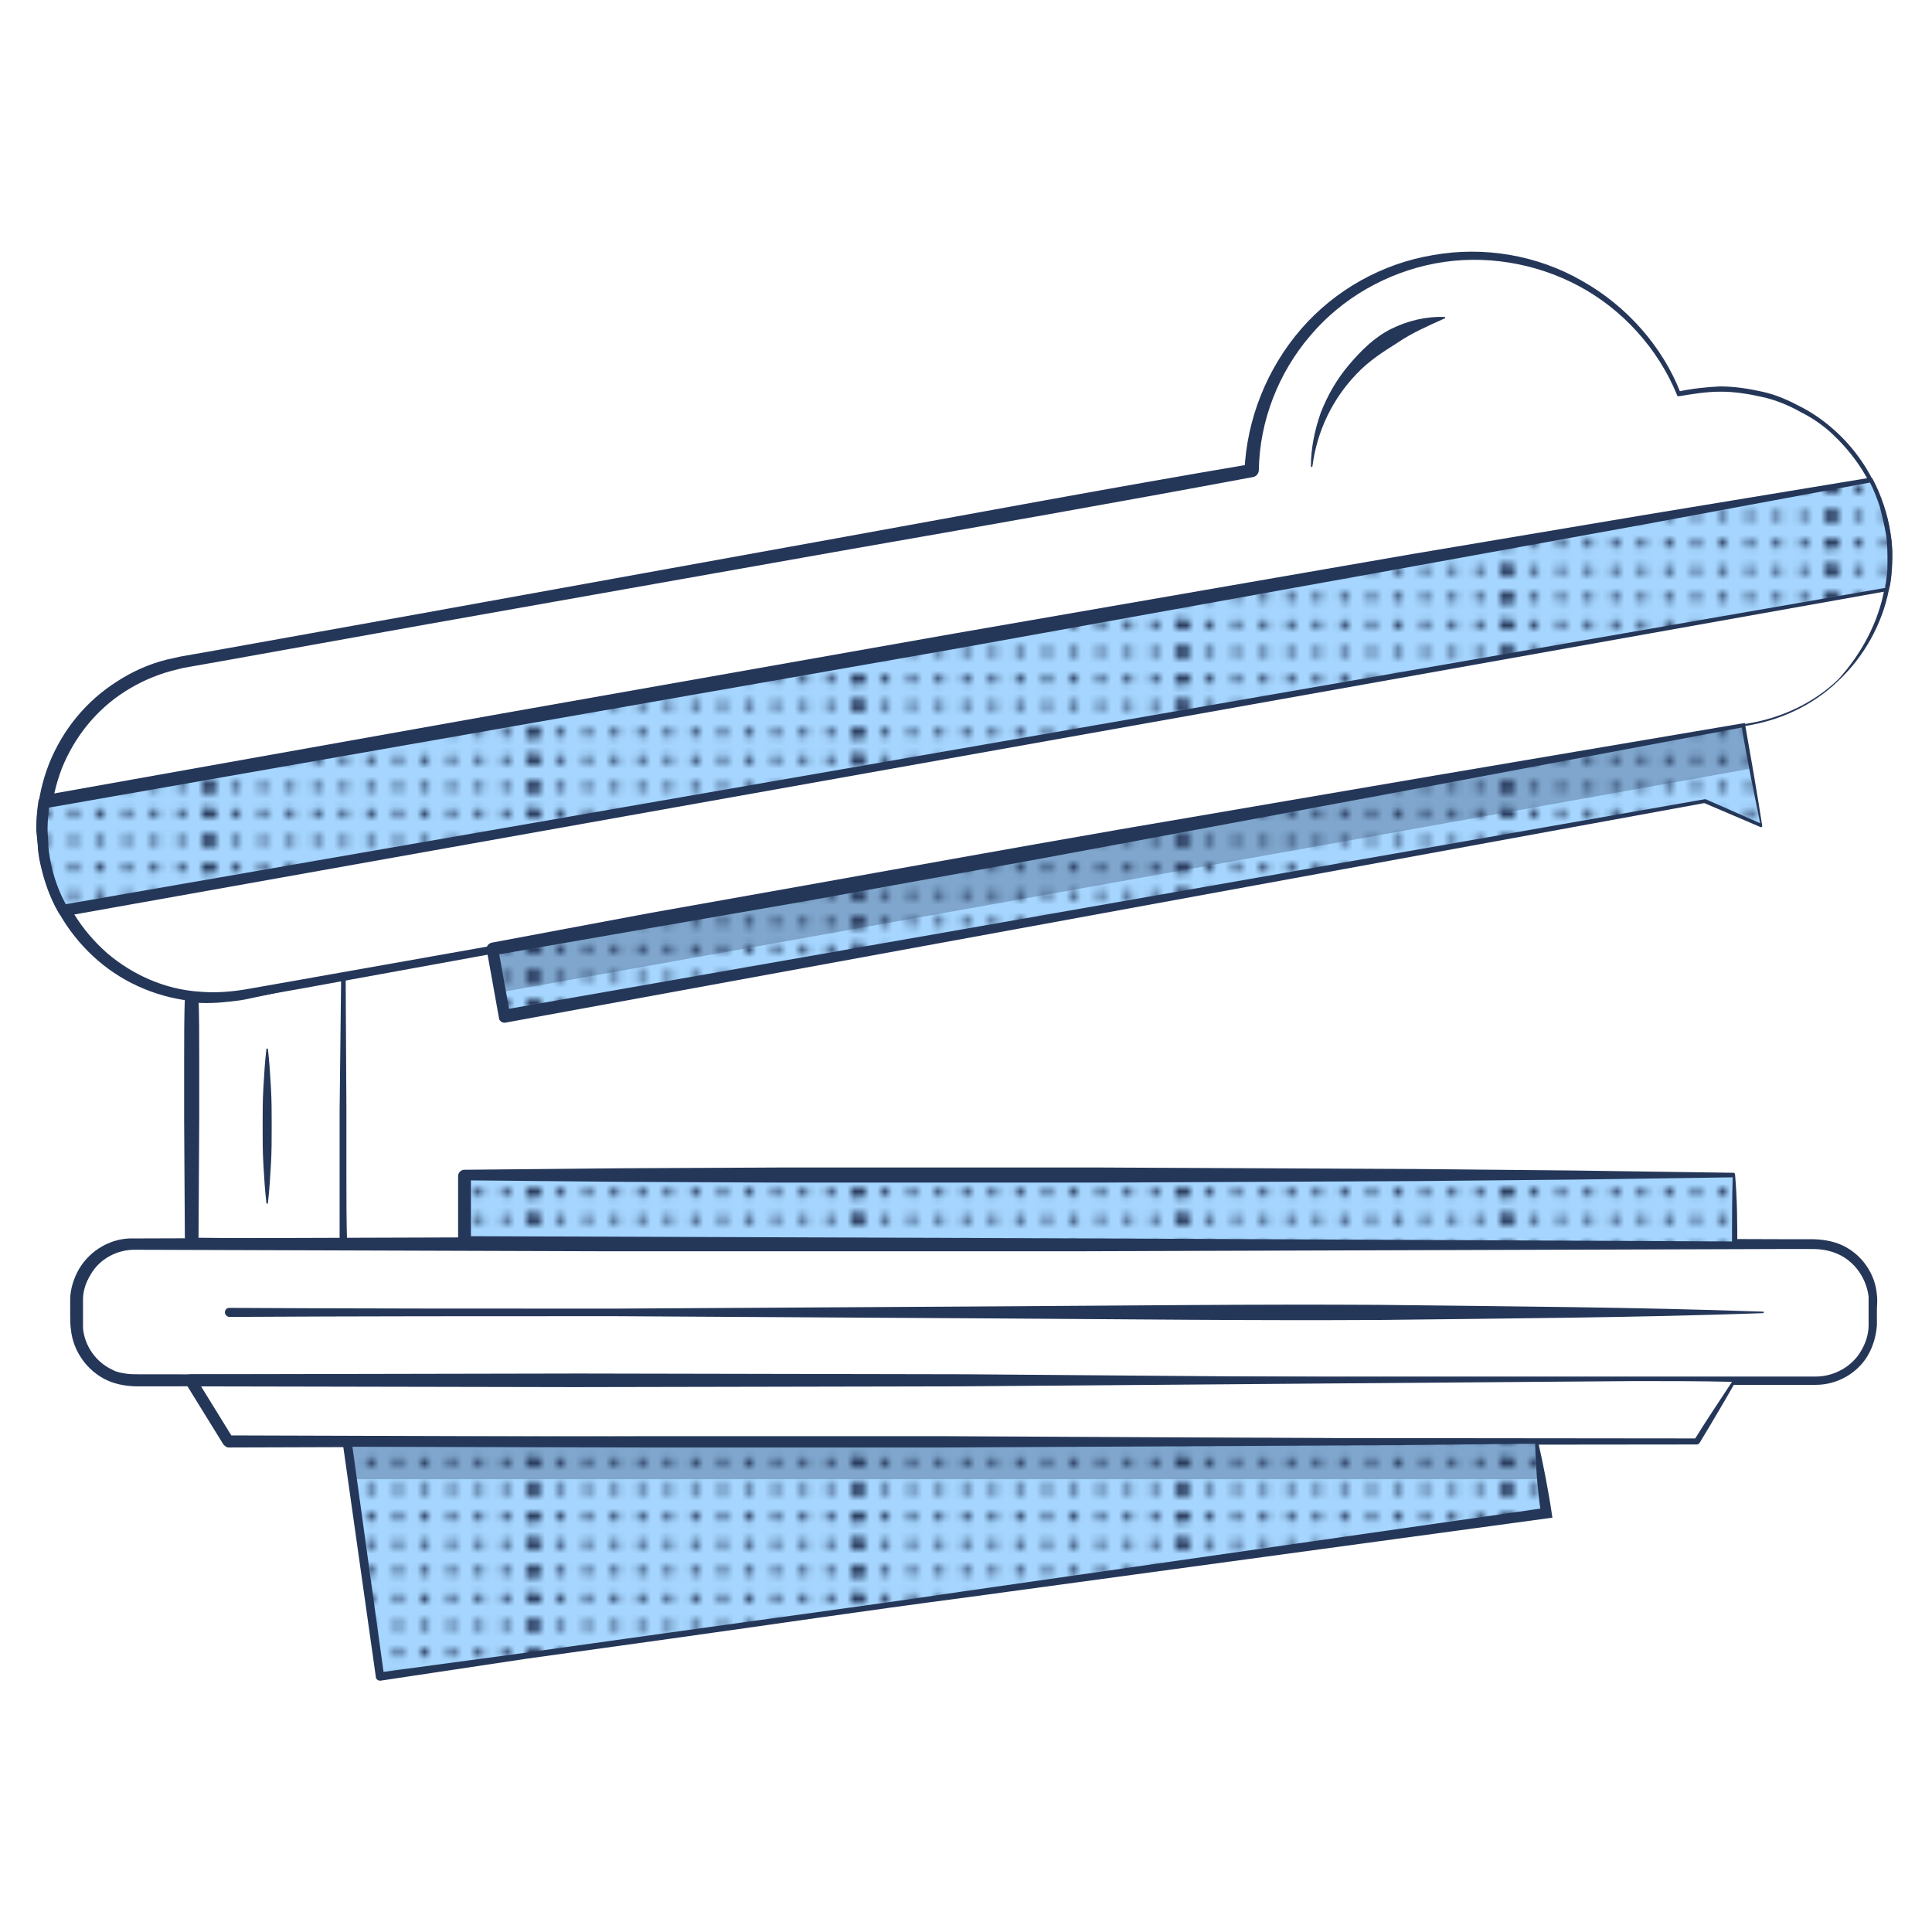 <?xml version="1.0" encoding="utf-8"?>
<!-- Generator: Adobe Illustrator 22.1.0, SVG Export Plug-In . SVG Version: 6.00 Build 0)  -->
<svg version="1.1" id="Layer_1" xmlns="http://www.w3.org/2000/svg" xmlns:xlink="http://www.w3.org/1999/xlink" x="0px" y="0px"
	 viewBox="0 0 256 256" style="enable-background:new 0 0 256 256;" xml:space="preserve">
<style type="text/css">
	.st0{fill:none;}
	.st1{fill:#253759;}
	.st2{clip-path:url(#SVGID_2_);fill:#253759;}
	.st3{clip-path:url(#SVGID_4_);fill:#253759;}
	.st4{fill:#FFFFFF;}
	.st5{fill:#A6D6FF;}
	.st6{fill:url(#SVGID_7_);}
	.st7{fill:url(#SVGID_8_);}
	.st8{fill:url(#SVGID_9_);}
	.st9{fill:url(#SVGID_10_);}
	.st10{opacity:0.3;fill:#253759;}
</style>
<pattern  x="-2208" y="-552" width="42.9" height="43" patternUnits="userSpaceOnUse" id="New_Pattern_Swatch_1" viewBox="43 -43 42.9 43" style="overflow:visible;">
	<g>
		<rect x="43" y="-43" class="st0" width="42.9" height="43"/>
		<g>
			<g>
				<circle class="st1" cx="85.9" cy="-41.2" r="0.6"/>
				<circle class="st1" cx="85.9" cy="-37.6" r="0.6"/>
				<circle class="st1" cx="85.9" cy="-34" r="0.6"/>
				<circle class="st1" cx="85.9" cy="-30.4" r="0.6"/>
				<circle class="st1" cx="85.9" cy="-26.9" r="0.6"/>
				<circle class="st1" cx="85.9" cy="-23.3" r="0.6"/>
				<circle class="st1" cx="85.9" cy="-19.7" r="0.6"/>
				<circle class="st1" cx="85.9" cy="-16.1" r="0.6"/>
				<circle class="st1" cx="85.9" cy="-12.6" r="0.6"/>
				<circle class="st1" cx="85.9" cy="-9" r="0.6"/>
				<circle class="st1" cx="85.9" cy="-5.4" r="0.6"/>
				<circle class="st1" cx="85.9" cy="-1.8" r="0.6"/>
				<circle class="st1" cx="85.8" cy="-41.2" r="0.6"/>
				<circle class="st1" cx="85.8" cy="-37.6" r="0.6"/>
				<circle class="st1" cx="85.8" cy="-34" r="0.6"/>
				<circle class="st1" cx="85.8" cy="-30.4" r="0.6"/>
				<circle class="st1" cx="85.8" cy="-26.9" r="0.6"/>
				<circle class="st1" cx="85.8" cy="-23.3" r="0.6"/>
				<circle class="st1" cx="85.8" cy="-19.7" r="0.6"/>
				<circle class="st1" cx="85.8" cy="-16.1" r="0.6"/>
				<circle class="st1" cx="85.8" cy="-12.6" r="0.6"/>
				<circle class="st1" cx="85.8" cy="-9" r="0.6"/>
				<circle class="st1" cx="85.8" cy="-5.4" r="0.6"/>
				<circle class="st1" cx="85.8" cy="-1.8" r="0.6"/>
			</g>
			<g>
				<defs>
					<rect id="SVGID_1_" x="85.8" y="-43" width="43" height="43"/>
				</defs>
				<clipPath id="SVGID_2_">
					<use xlink:href="#SVGID_1_"  style="overflow:visible;"/>
				</clipPath>
				<circle class="st2" cx="85.8" cy="-41.2" r="0.6"/>
				<circle class="st2" cx="85.8" cy="-37.6" r="0.6"/>
				<circle class="st2" cx="85.8" cy="-34" r="0.6"/>
				<circle class="st2" cx="85.8" cy="-30.4" r="0.6"/>
				<circle class="st2" cx="85.8" cy="-26.9" r="0.6"/>
				<circle class="st2" cx="85.8" cy="-23.3" r="0.6"/>
				<circle class="st2" cx="85.8" cy="-19.7" r="0.6"/>
				<circle class="st2" cx="85.8" cy="-16.1" r="0.6"/>
				<circle class="st2" cx="85.8" cy="-12.6" r="0.6"/>
				<circle class="st2" cx="85.8" cy="-9" r="0.6"/>
				<circle class="st2" cx="85.8" cy="-5.4" r="0.6"/>
				<circle class="st2" cx="85.8" cy="-1.8" r="0.6"/>
				<circle class="st2" cx="85.7" cy="-41.2" r="0.6"/>
				<circle class="st2" cx="85.7" cy="-37.6" r="0.6"/>
				<circle class="st2" cx="85.7" cy="-34" r="0.6"/>
				<circle class="st2" cx="85.7" cy="-30.4" r="0.6"/>
				<circle class="st2" cx="85.7" cy="-26.9" r="0.6"/>
				<circle class="st2" cx="85.7" cy="-23.3" r="0.6"/>
				<circle class="st2" cx="85.7" cy="-19.7" r="0.6"/>
				<circle class="st2" cx="85.7" cy="-16.1" r="0.6"/>
				<circle class="st2" cx="85.7" cy="-12.6" r="0.6"/>
				<circle class="st2" cx="85.7" cy="-9" r="0.6"/>
				<circle class="st2" cx="85.7" cy="-5.4" r="0.6"/>
				<circle class="st2" cx="85.7" cy="-1.8" r="0.6"/>
			</g>
		</g>
		<g>
			<g>
				<circle class="st1" cx="85.9" cy="-41.2" r="0.6"/>
				<circle class="st1" cx="85.9" cy="-37.6" r="0.6"/>
				<circle class="st1" cx="85.9" cy="-34" r="0.6"/>
				<circle class="st1" cx="85.9" cy="-30.4" r="0.6"/>
				<circle class="st1" cx="85.9" cy="-26.9" r="0.6"/>
				<circle class="st1" cx="85.9" cy="-23.3" r="0.6"/>
				<circle class="st1" cx="85.9" cy="-19.7" r="0.6"/>
				<circle class="st1" cx="85.9" cy="-16.1" r="0.6"/>
				<circle class="st1" cx="85.9" cy="-12.6" r="0.6"/>
				<circle class="st1" cx="85.9" cy="-9" r="0.6"/>
				<circle class="st1" cx="85.9" cy="-5.4" r="0.6"/>
				<circle class="st1" cx="85.9" cy="-1.8" r="0.6"/>
				<circle class="st1" cx="43" cy="-41.2" r="0.6"/>
				<circle class="st1" cx="46.5" cy="-41.2" r="0.6"/>
				<circle class="st1" cx="50.1" cy="-41.2" r="0.6"/>
				<circle class="st1" cx="53.7" cy="-41.2" r="0.6"/>
				<circle class="st1" cx="43" cy="-37.6" r="0.6"/>
				<circle class="st1" cx="46.5" cy="-37.6" r="0.6"/>
				<circle class="st1" cx="50.1" cy="-37.6" r="0.6"/>
				<circle class="st1" cx="53.7" cy="-37.6" r="0.6"/>
				<circle class="st1" cx="43" cy="-34" r="0.6"/>
				<circle class="st1" cx="46.5" cy="-34" r="0.6"/>
				<circle class="st1" cx="50.1" cy="-34" r="0.6"/>
				<circle class="st1" cx="53.7" cy="-34" r="0.6"/>
				<circle class="st1" cx="43" cy="-30.4" r="0.6"/>
				<circle class="st1" cx="46.5" cy="-30.4" r="0.6"/>
				<circle class="st1" cx="50.1" cy="-30.4" r="0.6"/>
				<circle class="st1" cx="53.7" cy="-30.4" r="0.6"/>
				<circle class="st1" cx="43" cy="-26.9" r="0.6"/>
				<circle class="st1" cx="46.5" cy="-26.9" r="0.6"/>
				<circle class="st1" cx="50.1" cy="-26.9" r="0.6"/>
				<circle class="st1" cx="53.7" cy="-26.9" r="0.6"/>
				<circle class="st1" cx="43" cy="-23.3" r="0.6"/>
				<circle class="st1" cx="46.5" cy="-23.3" r="0.6"/>
				<circle class="st1" cx="50.1" cy="-23.3" r="0.6"/>
				<circle class="st1" cx="53.7" cy="-23.3" r="0.6"/>
				<circle class="st1" cx="57.3" cy="-41.2" r="0.6"/>
				<circle class="st1" cx="60.8" cy="-41.2" r="0.6"/>
				<circle class="st1" cx="64.4" cy="-41.2" r="0.6"/>
				<circle class="st1" cx="68" cy="-41.2" r="0.6"/>
				<circle class="st1" cx="71.5" cy="-41.2" r="0.6"/>
				<circle class="st1" cx="57.3" cy="-37.6" r="0.6"/>
				<circle class="st1" cx="60.8" cy="-37.6" r="0.6"/>
				<circle class="st1" cx="64.4" cy="-37.6" r="0.6"/>
				<circle class="st1" cx="68" cy="-37.6" r="0.6"/>
				<circle class="st1" cx="71.5" cy="-37.6" r="0.6"/>
				<circle class="st1" cx="57.3" cy="-34" r="0.6"/>
				<circle class="st1" cx="60.8" cy="-34" r="0.6"/>
				<circle class="st1" cx="64.4" cy="-34" r="0.6"/>
				<circle class="st1" cx="68" cy="-34" r="0.6"/>
				<circle class="st1" cx="71.5" cy="-34" r="0.6"/>
				<circle class="st1" cx="57.3" cy="-30.4" r="0.6"/>
				<circle class="st1" cx="60.8" cy="-30.4" r="0.6"/>
				<circle class="st1" cx="64.4" cy="-30.4" r="0.6"/>
				<circle class="st1" cx="68" cy="-30.4" r="0.6"/>
				<circle class="st1" cx="71.5" cy="-30.4" r="0.6"/>
				<circle class="st1" cx="57.3" cy="-26.9" r="0.6"/>
				<circle class="st1" cx="60.8" cy="-26.9" r="0.6"/>
				<circle class="st1" cx="64.4" cy="-26.9" r="0.6"/>
				<circle class="st1" cx="68" cy="-26.9" r="0.6"/>
				<circle class="st1" cx="71.5" cy="-26.9" r="0.6"/>
				<circle class="st1" cx="57.3" cy="-23.3" r="0.6"/>
				<circle class="st1" cx="60.8" cy="-23.3" r="0.6"/>
				<circle class="st1" cx="64.4" cy="-23.3" r="0.6"/>
				<circle class="st1" cx="68" cy="-23.3" r="0.6"/>
				<circle class="st1" cx="71.5" cy="-23.3" r="0.6"/>
				<circle class="st1" cx="75.1" cy="-41.2" r="0.6"/>
				<circle class="st1" cx="78.7" cy="-41.2" r="0.6"/>
				<circle class="st1" cx="82.3" cy="-41.2" r="0.6"/>
				<circle class="st1" cx="85.8" cy="-41.2" r="0.6"/>
				<circle class="st1" cx="75.1" cy="-37.6" r="0.6"/>
				<circle class="st1" cx="78.7" cy="-37.6" r="0.6"/>
				<circle class="st1" cx="82.3" cy="-37.6" r="0.6"/>
				<circle class="st1" cx="85.8" cy="-37.6" r="0.6"/>
				<circle class="st1" cx="75.1" cy="-34" r="0.6"/>
				<circle class="st1" cx="78.7" cy="-34" r="0.6"/>
				<circle class="st1" cx="82.3" cy="-34" r="0.6"/>
				<circle class="st1" cx="85.8" cy="-34" r="0.6"/>
				<circle class="st1" cx="75.1" cy="-30.4" r="0.6"/>
				<circle class="st1" cx="78.7" cy="-30.4" r="0.6"/>
				<circle class="st1" cx="82.3" cy="-30.4" r="0.6"/>
				<circle class="st1" cx="85.8" cy="-30.4" r="0.6"/>
				<circle class="st1" cx="75.1" cy="-26.9" r="0.6"/>
				<circle class="st1" cx="78.7" cy="-26.9" r="0.6"/>
				<circle class="st1" cx="82.3" cy="-26.9" r="0.6"/>
				<circle class="st1" cx="85.8" cy="-26.9" r="0.6"/>
				<circle class="st1" cx="75.1" cy="-23.3" r="0.6"/>
				<circle class="st1" cx="78.7" cy="-23.3" r="0.6"/>
				<circle class="st1" cx="82.3" cy="-23.3" r="0.6"/>
				<circle class="st1" cx="85.8" cy="-23.3" r="0.6"/>
				<circle class="st1" cx="43" cy="-19.7" r="0.6"/>
				<circle class="st1" cx="46.5" cy="-19.7" r="0.6"/>
				<circle class="st1" cx="50.1" cy="-19.7" r="0.6"/>
				<circle class="st1" cx="53.7" cy="-19.7" r="0.6"/>
				<circle class="st1" cx="43" cy="-16.1" r="0.6"/>
				<circle class="st1" cx="46.5" cy="-16.1" r="0.6"/>
				<circle class="st1" cx="50.1" cy="-16.1" r="0.6"/>
				<circle class="st1" cx="53.7" cy="-16.1" r="0.6"/>
				<circle class="st1" cx="43" cy="-12.6" r="0.6"/>
				<circle class="st1" cx="46.5" cy="-12.6" r="0.6"/>
				<circle class="st1" cx="50.1" cy="-12.6" r="0.6"/>
				<circle class="st1" cx="53.7" cy="-12.6" r="0.6"/>
				<circle class="st1" cx="43" cy="-9" r="0.6"/>
				<circle class="st1" cx="46.5" cy="-9" r="0.6"/>
				<circle class="st1" cx="50.1" cy="-9" r="0.6"/>
				<circle class="st1" cx="53.7" cy="-9" r="0.6"/>
				<circle class="st1" cx="43" cy="-5.4" r="0.6"/>
				<circle class="st1" cx="46.5" cy="-5.4" r="0.6"/>
				<circle class="st1" cx="50.1" cy="-5.4" r="0.6"/>
				<circle class="st1" cx="53.7" cy="-5.4" r="0.6"/>
				<circle class="st1" cx="43" cy="-1.8" r="0.6"/>
				<circle class="st1" cx="46.5" cy="-1.8" r="0.6"/>
				<circle class="st1" cx="50.1" cy="-1.8" r="0.6"/>
				<circle class="st1" cx="53.7" cy="-1.8" r="0.6"/>
				<circle class="st1" cx="57.3" cy="-19.7" r="0.6"/>
				<circle class="st1" cx="60.8" cy="-19.7" r="0.6"/>
				<circle class="st1" cx="64.4" cy="-19.7" r="0.6"/>
				<circle class="st1" cx="68" cy="-19.7" r="0.6"/>
				<circle class="st1" cx="71.5" cy="-19.7" r="0.6"/>
				<circle class="st1" cx="57.3" cy="-16.1" r="0.6"/>
				<circle class="st1" cx="60.8" cy="-16.1" r="0.6"/>
				<circle class="st1" cx="64.4" cy="-16.1" r="0.6"/>
				<circle class="st1" cx="68" cy="-16.1" r="0.6"/>
				<circle class="st1" cx="71.5" cy="-16.1" r="0.6"/>
				<circle class="st1" cx="57.3" cy="-12.6" r="0.6"/>
				<circle class="st1" cx="60.8" cy="-12.6" r="0.6"/>
				<circle class="st1" cx="64.4" cy="-12.6" r="0.6"/>
				<circle class="st1" cx="68" cy="-12.6" r="0.6"/>
				<circle class="st1" cx="71.5" cy="-12.6" r="0.6"/>
				<circle class="st1" cx="57.3" cy="-9" r="0.6"/>
				<circle class="st1" cx="60.8" cy="-9" r="0.6"/>
				<circle class="st1" cx="64.4" cy="-9" r="0.6"/>
				<circle class="st1" cx="68" cy="-9" r="0.6"/>
				<circle class="st1" cx="71.5" cy="-9" r="0.6"/>
				<circle class="st1" cx="57.3" cy="-5.4" r="0.6"/>
				<circle class="st1" cx="60.8" cy="-5.4" r="0.6"/>
				<circle class="st1" cx="64.4" cy="-5.4" r="0.6"/>
				<circle class="st1" cx="68" cy="-5.4" r="0.6"/>
				<circle class="st1" cx="71.5" cy="-5.4" r="0.6"/>
				<circle class="st1" cx="57.3" cy="-1.8" r="0.6"/>
				<circle class="st1" cx="60.8" cy="-1.8" r="0.6"/>
				<circle class="st1" cx="64.4" cy="-1.8" r="0.6"/>
				<circle class="st1" cx="68" cy="-1.8" r="0.6"/>
				<circle class="st1" cx="71.5" cy="-1.8" r="0.6"/>
				<circle class="st1" cx="75.1" cy="-19.7" r="0.6"/>
				<circle class="st1" cx="78.7" cy="-19.7" r="0.6"/>
				<circle class="st1" cx="82.3" cy="-19.7" r="0.6"/>
				<circle class="st1" cx="85.8" cy="-19.7" r="0.6"/>
				<circle class="st1" cx="75.1" cy="-16.1" r="0.6"/>
				<circle class="st1" cx="78.7" cy="-16.1" r="0.6"/>
				<circle class="st1" cx="82.3" cy="-16.1" r="0.6"/>
				<circle class="st1" cx="85.8" cy="-16.1" r="0.6"/>
				<circle class="st1" cx="75.1" cy="-12.6" r="0.6"/>
				<circle class="st1" cx="78.7" cy="-12.6" r="0.6"/>
				<circle class="st1" cx="82.3" cy="-12.6" r="0.6"/>
				<circle class="st1" cx="85.8" cy="-12.6" r="0.6"/>
				<circle class="st1" cx="75.1" cy="-9" r="0.6"/>
				<circle class="st1" cx="78.7" cy="-9" r="0.6"/>
				<circle class="st1" cx="82.3" cy="-9" r="0.6"/>
				<circle class="st1" cx="85.8" cy="-9" r="0.6"/>
				<circle class="st1" cx="75.1" cy="-5.4" r="0.6"/>
				<circle class="st1" cx="78.7" cy="-5.4" r="0.6"/>
				<circle class="st1" cx="82.3" cy="-5.4" r="0.6"/>
				<circle class="st1" cx="85.8" cy="-5.4" r="0.6"/>
				<circle class="st1" cx="75.1" cy="-1.8" r="0.6"/>
				<circle class="st1" cx="78.7" cy="-1.8" r="0.6"/>
				<circle class="st1" cx="82.3" cy="-1.8" r="0.6"/>
				<circle class="st1" cx="85.8" cy="-1.8" r="0.6"/>
				<circle class="st1" cx="42.9" cy="-41.2" r="0.6"/>
				<circle class="st1" cx="42.9" cy="-37.6" r="0.6"/>
				<circle class="st1" cx="42.9" cy="-34" r="0.6"/>
				<circle class="st1" cx="42.9" cy="-30.4" r="0.6"/>
				<circle class="st1" cx="42.9" cy="-26.9" r="0.6"/>
				<circle class="st1" cx="42.9" cy="-23.3" r="0.6"/>
				<circle class="st1" cx="42.9" cy="-19.7" r="0.6"/>
				<circle class="st1" cx="42.9" cy="-16.1" r="0.6"/>
				<circle class="st1" cx="42.9" cy="-12.6" r="0.6"/>
				<circle class="st1" cx="42.9" cy="-9" r="0.6"/>
				<circle class="st1" cx="42.9" cy="-5.4" r="0.6"/>
				<circle class="st1" cx="42.9" cy="-1.8" r="0.6"/>
			</g>
			<g>
				<defs>
					<rect id="SVGID_3_" x="42.9" y="-43" width="43" height="43"/>
				</defs>
				<clipPath id="SVGID_4_">
					<use xlink:href="#SVGID_3_"  style="overflow:visible;"/>
				</clipPath>
				<circle class="st3" cx="42.9" cy="-41.2" r="0.6"/>
				<circle class="st3" cx="42.9" cy="-37.6" r="0.6"/>
				<circle class="st3" cx="42.9" cy="-34" r="0.6"/>
				<circle class="st3" cx="42.9" cy="-30.4" r="0.6"/>
				<circle class="st3" cx="42.9" cy="-26.9" r="0.6"/>
				<circle class="st3" cx="42.9" cy="-23.3" r="0.6"/>
				<circle class="st3" cx="42.9" cy="-19.7" r="0.6"/>
				<circle class="st3" cx="42.9" cy="-16.1" r="0.6"/>
				<circle class="st3" cx="42.9" cy="-12.6" r="0.6"/>
				<circle class="st3" cx="42.9" cy="-9" r="0.6"/>
				<circle class="st3" cx="42.9" cy="-5.4" r="0.6"/>
				<circle class="st3" cx="42.9" cy="-1.8" r="0.6"/>
				<circle class="st3" cx="42.8" cy="-41.2" r="0.6"/>
				<circle class="st3" cx="42.8" cy="-37.6" r="0.6"/>
				<circle class="st3" cx="42.8" cy="-34" r="0.6"/>
				<circle class="st3" cx="42.8" cy="-30.4" r="0.6"/>
				<circle class="st3" cx="42.8" cy="-26.9" r="0.6"/>
				<circle class="st3" cx="42.8" cy="-23.3" r="0.6"/>
				<circle class="st3" cx="42.8" cy="-19.7" r="0.6"/>
				<circle class="st3" cx="42.8" cy="-16.1" r="0.6"/>
				<circle class="st3" cx="42.8" cy="-12.6" r="0.6"/>
				<circle class="st3" cx="42.8" cy="-9" r="0.6"/>
				<circle class="st3" cx="42.8" cy="-5.4" r="0.6"/>
				<circle class="st3" cx="42.8" cy="-1.8" r="0.6"/>
			</g>
		</g>
		<g>
			<g>
				<circle class="st1" cx="43" cy="-41.2" r="0.6"/>
				<circle class="st1" cx="43" cy="-37.6" r="0.6"/>
				<circle class="st1" cx="43" cy="-34" r="0.6"/>
				<circle class="st1" cx="43" cy="-30.4" r="0.6"/>
				<circle class="st1" cx="43" cy="-26.9" r="0.6"/>
				<circle class="st1" cx="43" cy="-23.3" r="0.6"/>
				<circle class="st1" cx="43" cy="-19.7" r="0.6"/>
				<circle class="st1" cx="43" cy="-16.1" r="0.6"/>
				<circle class="st1" cx="43" cy="-12.6" r="0.6"/>
				<circle class="st1" cx="43" cy="-9" r="0.6"/>
				<circle class="st1" cx="43" cy="-5.4" r="0.6"/>
				<circle class="st1" cx="43" cy="-1.8" r="0.6"/>
				<circle class="st1" cx="42.9" cy="-41.2" r="0.6"/>
				<circle class="st1" cx="42.9" cy="-37.6" r="0.6"/>
				<circle class="st1" cx="42.9" cy="-34" r="0.6"/>
				<circle class="st1" cx="42.9" cy="-30.4" r="0.6"/>
				<circle class="st1" cx="42.9" cy="-26.9" r="0.6"/>
				<circle class="st1" cx="42.9" cy="-23.3" r="0.6"/>
				<circle class="st1" cx="42.9" cy="-19.7" r="0.6"/>
				<circle class="st1" cx="42.9" cy="-16.1" r="0.6"/>
				<circle class="st1" cx="42.9" cy="-12.6" r="0.6"/>
				<circle class="st1" cx="42.9" cy="-9" r="0.6"/>
				<circle class="st1" cx="42.9" cy="-5.4" r="0.6"/>
				<circle class="st1" cx="42.9" cy="-1.8" r="0.6"/>
			</g>
			<g>
				<defs>
					<rect id="SVGID_5_" y="-43" width="43" height="43"/>
				</defs>
				<clipPath id="SVGID_6_">
					<use xlink:href="#SVGID_5_"  style="overflow:visible;"/>
				</clipPath>
			</g>
		</g>
	</g>
</pattern>
<g>
	<g>
		<path class="st4" d="M45.5,129.3v35.6H25.4v-32.9c2.1,0.2,4.3,0.2,6.5-0.2L45.5,129.3z"/>
		<path class="st1" d="M45.8,128.9l0.1,18l0,9c0,3,0,6,0.1,9c0,0.3-0.2,0.6-0.6,0.6l0,0l0,0l-20.1,0.2c-0.4,0-0.8-0.4-0.8-0.8l0,0v0
			l-0.1-16.5l0-8.2c0-2.7,0-5.5,0.1-8.2l0-0.1c0-0.5,0.4-0.8,0.9-0.8l0.1,0c1.6,0.2,3.3,0.3,4.9,0.1c0.8-0.1,1.6-0.2,2.5-0.4
			l2.6-0.4L45.8,128.9z M45.2,129.7l-9.7,2.1l-2.4,0.5c-0.8,0.2-1.6,0.3-2.5,0.4c-1.7,0.2-3.5,0.3-5.3,0.1l1-0.9
			c0.1,2.7,0.1,5.5,0.1,8.2l0,8.2l-0.1,16.5l-0.8-0.8l20.1,0.2l-0.6,0.6C45,162,45,159,45,156.1l0-8.8L45.2,129.7z"/>
	</g>
	<g>
		<path class="st4" d="M240.6,182.9H17.9c-4.2,0-7.6-3.4-7.6-7.6v-2.8c0-4.2,3.4-7.6,7.6-7.6h222.8c4.2,0,7.6,3.4,7.6,7.6v2.8
			C248.2,179.5,244.8,182.9,240.6,182.9z"/>
		<path class="st1" d="M240.6,183.5l-124.8,0l-62.4,0.1l-31.2,0.1l-3.9,0c-1.3,0-2.8-0.2-4.1-0.8c-2.6-1.2-4.5-3.8-4.8-6.7
			c-0.1-0.7-0.1-1.4-0.1-2c0-0.7,0-1.3,0-2c0-1.4,0.5-2.9,1.2-4.1c1.5-2.5,4.3-4.1,7.2-4l62.4-0.2l62.4,0l62.4,0.2l31.2,0.1l3.9,0
			c1.3,0,2.8,0.2,4.1,0.8c2.6,1.2,4.4,3.8,4.6,6.6c0.1,0.7,0,1.4,0,2c0,0.7,0,1.3,0,2c-0.1,1.4-0.5,2.8-1.2,4
			C246.1,182,243.4,183.5,240.6,183.5z M240.6,182.4c2.4,0,4.8-1.3,6-3.4c0.6-1,1-2.2,1-3.4c0-0.6,0-1.3,0-1.9c0-0.7,0-1.3,0-1.9
			c-0.3-2.4-1.8-4.6-4-5.6c-1.1-0.5-2.2-0.7-3.5-0.7l-3.9,0l-31.2,0.1l-62.4,0.2l-62.4,0l-62.4-0.2c-2.3,0-4.6,1.2-5.8,3.3
			c-0.6,1-1,2.1-1,3.3c0,0.6,0,1.3,0,1.9c0,0.7,0,1.3,0,1.9c0.2,2.3,1.7,4.5,3.9,5.5c0.5,0.3,1.1,0.4,1.7,0.5
			c0.6,0.1,1.1,0.1,1.8,0.1l3.9,0l31.2,0.1l62.4,0.2L240.6,182.4z"/>
	</g>
	<g>
		<polygon class="st4" points="229.9,182.9 224.9,191 30.4,191 25.4,182.9 		"/>
		<path class="st1" d="M230.2,182.7c-1.6,2.8-3.3,5.7-5,8.5c-0.1,0.1-0.2,0.2-0.3,0.2l-97.3,0.1l-97.3,0.3c-0.3,0-0.5-0.2-0.7-0.4
			l-5-8.1c-0.2-0.4-0.1-0.9,0.3-1.1c0.1-0.1,0.3-0.1,0.4-0.1l51.4-0.1l51.4,0.1l51.1,0.4l25.4,0.2l12.7,0.1
			C221.5,182.8,225.8,182.8,230.2,182.7z M229.5,183.1c-4.1-0.1-8.4-0.1-12.7-0.1l-12.9,0.1l-25.7,0.2l-51.2,0.4l-50.9,0.1
			l-50.9-0.1l0.7-1.2l5,8.1l-0.7-0.4l97.3,0.3l97.3,0.1l-0.3,0.2C226.1,188.2,227.8,185.7,229.5,183.1z"/>
	</g>
	<g>
		<path class="st4" d="M250,78.1c-1.7,8.8-8.6,16.1-18,17.8L45.5,129.3l-13.6,2.4c-2.2,0.4-4.4,0.5-6.5,0.2
			c-7.1-0.8-13.4-5.1-16.9-11.3c-1.2-2.1-2.1-4.5-2.5-7c-0.1-0.5-0.2-1.1-0.2-1.6c-0.1-0.8-0.1-1.6-0.1-2.4c0-1.2,0.1-2.3,0.3-3.5
			c1.4-9.2,8.5-16.8,18.1-18.5l141.7-25.4c0.4-13.6,10.3-25.5,24.2-28c13.9-2.5,27.3,5.2,32.5,17.8l1.7-0.3
			c9.9-1.8,19.4,3.3,23.8,11.7c0.8,1.5,1.4,3.1,1.8,4.8c0.1,0.5,0.3,1,0.4,1.6C250.6,72.7,250.5,75.5,250,78.1z"/>
		<path class="st1" d="M250.3,78.1c-0.9,4.6-3.3,8.9-6.7,12.1c-3.4,3.3-7.8,5.3-12.4,6l-27.3,5l-54.7,9.9L39.9,131l-6.8,1.2
			c-2.3,0.5-4.7,0.7-7.1,0.5c-4.8-0.4-9.4-2.3-13-5.4c-3.6-3.1-6.3-7.3-7.4-12c-0.3-1.2-0.5-2.4-0.6-3.5c-0.1-1.2-0.2-2.4-0.1-3.6
			c0.2-2.4,0.7-4.7,1.6-7c1.8-4.5,4.9-8.3,9-10.9c2-1.3,4.2-2.3,6.6-2.9l1.8-0.4l1.7-0.3l3.4-0.6l27.3-4.9l54.7-9.9
			c18.2-3.3,36.4-6.7,54.7-9.8l0,0l-0.8,0.9c0.3-6.9,3-13.6,7.5-18.8c4.5-5.2,10.8-8.7,17.5-9.8c6.7-1.2,13.8,0,19.7,3.4
			c5.9,3.3,10.7,8.7,13.1,14.9l0,0l-0.4-0.2c1.8-0.4,3.7-0.6,5.6-0.7c1.9,0,3.8,0.3,5.6,0.7c1.9,0.4,3.6,1.2,5.3,2.1
			c1.7,0.9,3.2,2,4.6,3.3c2.8,2.6,4.9,5.9,6.1,9.5C250.8,70.5,251.1,74.4,250.3,78.1z M249.7,78c0.7-3.6,0.5-7.4-0.7-10.9
			c-1.1-3.5-3.2-6.7-5.9-9.3c-1.3-1.3-2.9-2.4-4.5-3.2c-1.6-0.9-3.3-1.6-5.1-2c-1.8-0.4-3.6-0.7-5.5-0.7c-1.9,0-3.7,0.3-5.5,0.6
			c-0.1,0-0.3,0-0.3-0.2l0,0l0,0c-2.5-6.1-7.2-11.3-13-14.4c-5.8-3.1-12.6-4.2-19-3c-6.4,1.2-12.4,4.6-16.6,9.6
			c-4.2,4.9-6.7,11.3-6.8,17.8c0,0.4-0.3,0.8-0.7,0.9l0,0l0,0c-18.2,3.4-36.4,6.6-54.7,9.8l-54.7,9.7l-27.3,4.9l-3.4,0.6l-1.7,0.3
			l-1.6,0.4c-2.2,0.6-4.2,1.5-6.1,2.7c-3.8,2.4-6.7,6-8.4,10.2c-0.8,2.1-1.3,4.3-1.5,6.5c-0.1,1.1,0,2.2,0.1,3.4
			c0.1,1.1,0.2,2.2,0.5,3.3c1,4.4,3.5,8.3,6.9,11.3c3.4,2.9,7.7,4.8,12.2,5.1c2.3,0.2,4.5,0,6.7-0.4l6.8-1.2l109.4-19.4l54.7-9.7
			l27.4-4.8c4.5-0.7,8.9-2.7,12.2-5.9C246.6,86.7,248.9,82.5,249.7,78z"/>
	</g>
	<rect x="61.5" y="155.9" class="st5" width="168.4" height="9"/>
	<polygon class="st5" points="231,96.1 233.4,109.4 225.9,106.1 66.8,134.7 65.2,125.8 	"/>
	<path class="st5" d="M250,78.1L8.4,120.7c-1.2-2.1-2.1-4.5-2.5-7c-0.1-0.5-0.2-1.1-0.2-1.6c-0.1-0.8-0.1-1.6-0.1-2.4
		c0-1.2,0.1-2.3,0.3-3.5l242-42.7c0.8,1.5,1.4,3.1,1.8,4.8c0.1,0.5,0.3,1,0.4,1.6C250.6,72.7,250.5,75.5,250,78.1z"/>
	<polygon class="st5" points="204.9,200.5 50.3,222.1 46,191 203.6,191 	"/>
	<g>
		<pattern  id="SVGID_7_" xlink:href="#New_Pattern_Swatch_1" patternTransform="matrix(1 0 0 1 -0.249 -15.627)">
		</pattern>
		<rect x="61.5" y="155.9" class="st6" width="168.4" height="9"/>
		<path class="st1" d="M230.2,165.2l-84.3,0.1l-84.4,0.3c-0.4,0-0.8-0.3-0.8-0.8v0l0,0l0-9c0-0.4,0.4-0.8,0.8-0.8l0,0l21-0.2l21-0.1
			l42.1,0l42.1,0.2l21,0.2l21,0.3c0.1,0,0.2,0.1,0.2,0.2C230.2,158.9,230.2,162.1,230.2,165.2z M229.5,164.5c0-2.9,0-5.7,0.1-8.7
			l0.2,0.2l-21,0.3l-21,0.2l-42.1,0.2l-42.1,0l-21-0.1l-21-0.2l0.8-0.8l0,9l-0.8-0.8l84,0.3L229.5,164.5z"/>
	</g>
	<g>
		<pattern  id="SVGID_8_" xlink:href="#New_Pattern_Swatch_1" patternTransform="matrix(1 0 0 1 -0.249 -15.627)">
		</pattern>
		<polygon class="st7" points="231,96.1 233.4,109.4 225.9,106.1 66.8,134.7 65.2,125.8 		"/>
		<path class="st1" d="M231.2,95.8c0.8,4.5,1.6,9.1,2.3,13.6c0,0.1,0,0.2-0.1,0.2c0,0-0.1,0-0.1,0l-7.5-3.2l0.1,0L67,135.5
			c-0.4,0.1-0.9-0.2-0.9-0.7l0,0l-1.6-8.9c-0.1-0.5,0.2-0.9,0.7-1l0,0l20.8-3.9l20.8-3.7c13.9-2.5,27.8-5,41.6-7.4l41.5-7.1
			L231.2,95.8z M230.8,96.4l-41.5,7.8l-41.3,7.7c-13.8,2.6-27.5,5-41.2,7.5L86,123l-20.7,3.6l0.7-1l1.6,8.9l-0.9-0.7l159.2-27.9
			c0,0,0.1,0,0.1,0l7.5,3.3l-0.2,0.2C232.4,105,231.5,100.7,230.8,96.4z"/>
	</g>
	<g>
		<path class="st1" d="M30.4,173.3c16.9,0.1,33.9,0.1,50.8,0.1l50.8-0.3c16.9-0.1,33.9-0.3,50.8-0.2c16.9,0.2,33.9,0.3,50.8,0.9
			c0.1,0,0.1,0,0.1,0.1c0,0.1,0,0.1-0.1,0.1c-16.9,0.6-33.9,0.7-50.8,0.9c-16.9,0.1-33.9-0.1-50.8-0.2l-50.8-0.3
			c-16.9,0-33.9,0-50.8,0.1c-0.3,0-0.6-0.3-0.6-0.6C29.8,173.6,30,173.3,30.4,173.3C30.3,173.3,30.3,173.3,30.4,173.3z"/>
	</g>
	<g>
		<pattern  id="SVGID_9_" xlink:href="#New_Pattern_Swatch_1" patternTransform="matrix(1 0 0 1 -0.249 -15.627)">
		</pattern>
		<path class="st8" d="M250,78.1L8.4,120.7c-1.2-2.1-2.1-4.5-2.5-7c-0.1-0.5-0.2-1.1-0.2-1.6c-0.1-0.8-0.1-1.6-0.1-2.4
			c0-1.2,0.1-2.3,0.3-3.5l242-42.7c0.8,1.5,1.4,3.1,1.8,4.8c0.1,0.5,0.3,1,0.4,1.6C250.6,72.7,250.5,75.5,250,78.1z"/>
		<path class="st1" d="M250.2,78.3L8.6,121.4c-0.3,0.1-0.6-0.1-0.8-0.4c-1.3-2.2-2.1-4.7-2.6-7.2c-0.1-0.6-0.2-1.3-0.2-1.9L4.8,110
			c0-1.3,0.1-2.6,0.3-3.9c0.1-0.3,0.3-0.6,0.6-0.7l0,0l60.5-10.8l60.5-10.7l60.5-10.5l30.3-5.1l30.3-5l0,0c0.1,0,0.2,0,0.3,0.1
			c0.6,1.1,1.1,2.3,1.5,3.5c0.4,1.2,0.7,2.4,0.9,3.7c0.2,1.2,0.3,2.5,0.2,3.8c0,0.6-0.1,1.3-0.1,1.9c0,0.3-0.1,0.6-0.1,0.9l-0.1,0.5
			C250.3,77.9,250.3,78.1,250.2,78.3z M249.8,77.9c0-0.1,0-0.2,0-0.3l0.1-0.4c0-0.3,0.1-0.6,0.1-0.9c0.1-0.6,0.1-1.2,0.1-1.8
			c0-1.2,0-2.5-0.2-3.7c-0.2-1.2-0.5-2.4-0.8-3.6c-0.4-1.2-0.8-2.3-1.4-3.4l0.3,0.1l0,0l-30.2,5.6L187.5,75l-60.5,10.9L66.5,96.5
			L6,107.1l0.6-0.7c-0.2,1.2-0.3,2.4-0.3,3.6l0.1,1.8c0,0.6,0.1,1.2,0.2,1.8c0.4,2.4,1.2,4.7,2.4,6.7l-0.8-0.4L249.8,77.9z"/>
	</g>
	<g>
		<pattern  id="SVGID_10_" xlink:href="#New_Pattern_Swatch_1" patternTransform="matrix(1 0 0 1 -0.249 -15.627)">
		</pattern>
		<polygon class="st9" points="204.9,200.5 50.3,222.1 46,191 203.6,191 		"/>
		<g>
			<path class="st1" d="M205.7,201.1l-77.9,10.6c-13,1.7-25.8,3.6-38.7,5.4l-19.4,2.7l-19.3,2.9c-0.3,0-0.6-0.2-0.6-0.5l0,0l0,0
				l-4.4-31.1c-0.1-0.4,0.2-0.7,0.5-0.7c0,0,0.1,0,0.1,0l39.4-0.1l39.4,0l39.4,0.2l19.7,0.1l19.7,0.2c0.1,0,0.2,0.1,0.2,0.2l0,0
				C204.5,194.1,205.2,197.6,205.7,201.1z M204.1,199.9c-0.4-2.8-0.6-5.7-0.7-8.8l0.2,0.2l-19.7,0.2l-19.7,0.1l-39.4,0.2l-39.4,0
				L46,191.7l0.6-0.7l4.3,31.1l-0.6-0.5l19.3-2.6l19.3-2.7c12.8-1.8,25.7-3.5,38.5-5.4L204.1,199.9z"/>
		</g>
	</g>
	<g>
		<path class="st1" d="M173.7,61.8c0-2.4,0.5-4.8,1.3-7.1c0.9-2.3,2.1-4.4,3.7-6.3c1.6-1.9,3.4-3.7,5.6-4.8c2.2-1.1,4.7-1.7,7.1-1.6
			c0.1,0,0.1,0.1,0.1,0.1c0,0,0,0.1-0.1,0.1c-2.2,1-4.3,1.9-6.2,3.2c-1.9,1.2-3.8,2.4-5.4,4.1c-3.2,3.3-5.3,7.6-5.9,12.3
			C173.9,61.9,173.8,61.9,173.7,61.8C173.7,61.9,173.7,61.9,173.7,61.8z"/>
	</g>
	<g>
		<path class="st1" d="M35.5,139c0.2,1.7,0.3,3.4,0.4,5.1c0.1,1.7,0.1,3.4,0.1,5.1c0,1.7,0,3.4-0.1,5.1c-0.1,1.7-0.2,3.4-0.4,5.1
			c0,0.1-0.1,0.1-0.1,0.1c0,0-0.1,0-0.1-0.1c-0.2-1.7-0.3-3.4-0.4-5.1c-0.1-1.7-0.1-3.4-0.1-5.1c0-1.7,0-3.4,0.1-5.1
			c0.1-1.7,0.2-3.4,0.4-5.1C35.3,138.9,35.4,138.9,35.5,139C35.5,138.9,35.5,139,35.5,139z"/>
	</g>
	<polygon class="st10" points="204.3,196 203.6,191 46,191 46.7,196 	"/>
	
		<rect x="64.4" y="110.9" transform="matrix(0.984 -0.176 0.176 0.984 -17.743 28.01)" class="st10" width="168.4" height="5.8"/>
</g>
</svg>
